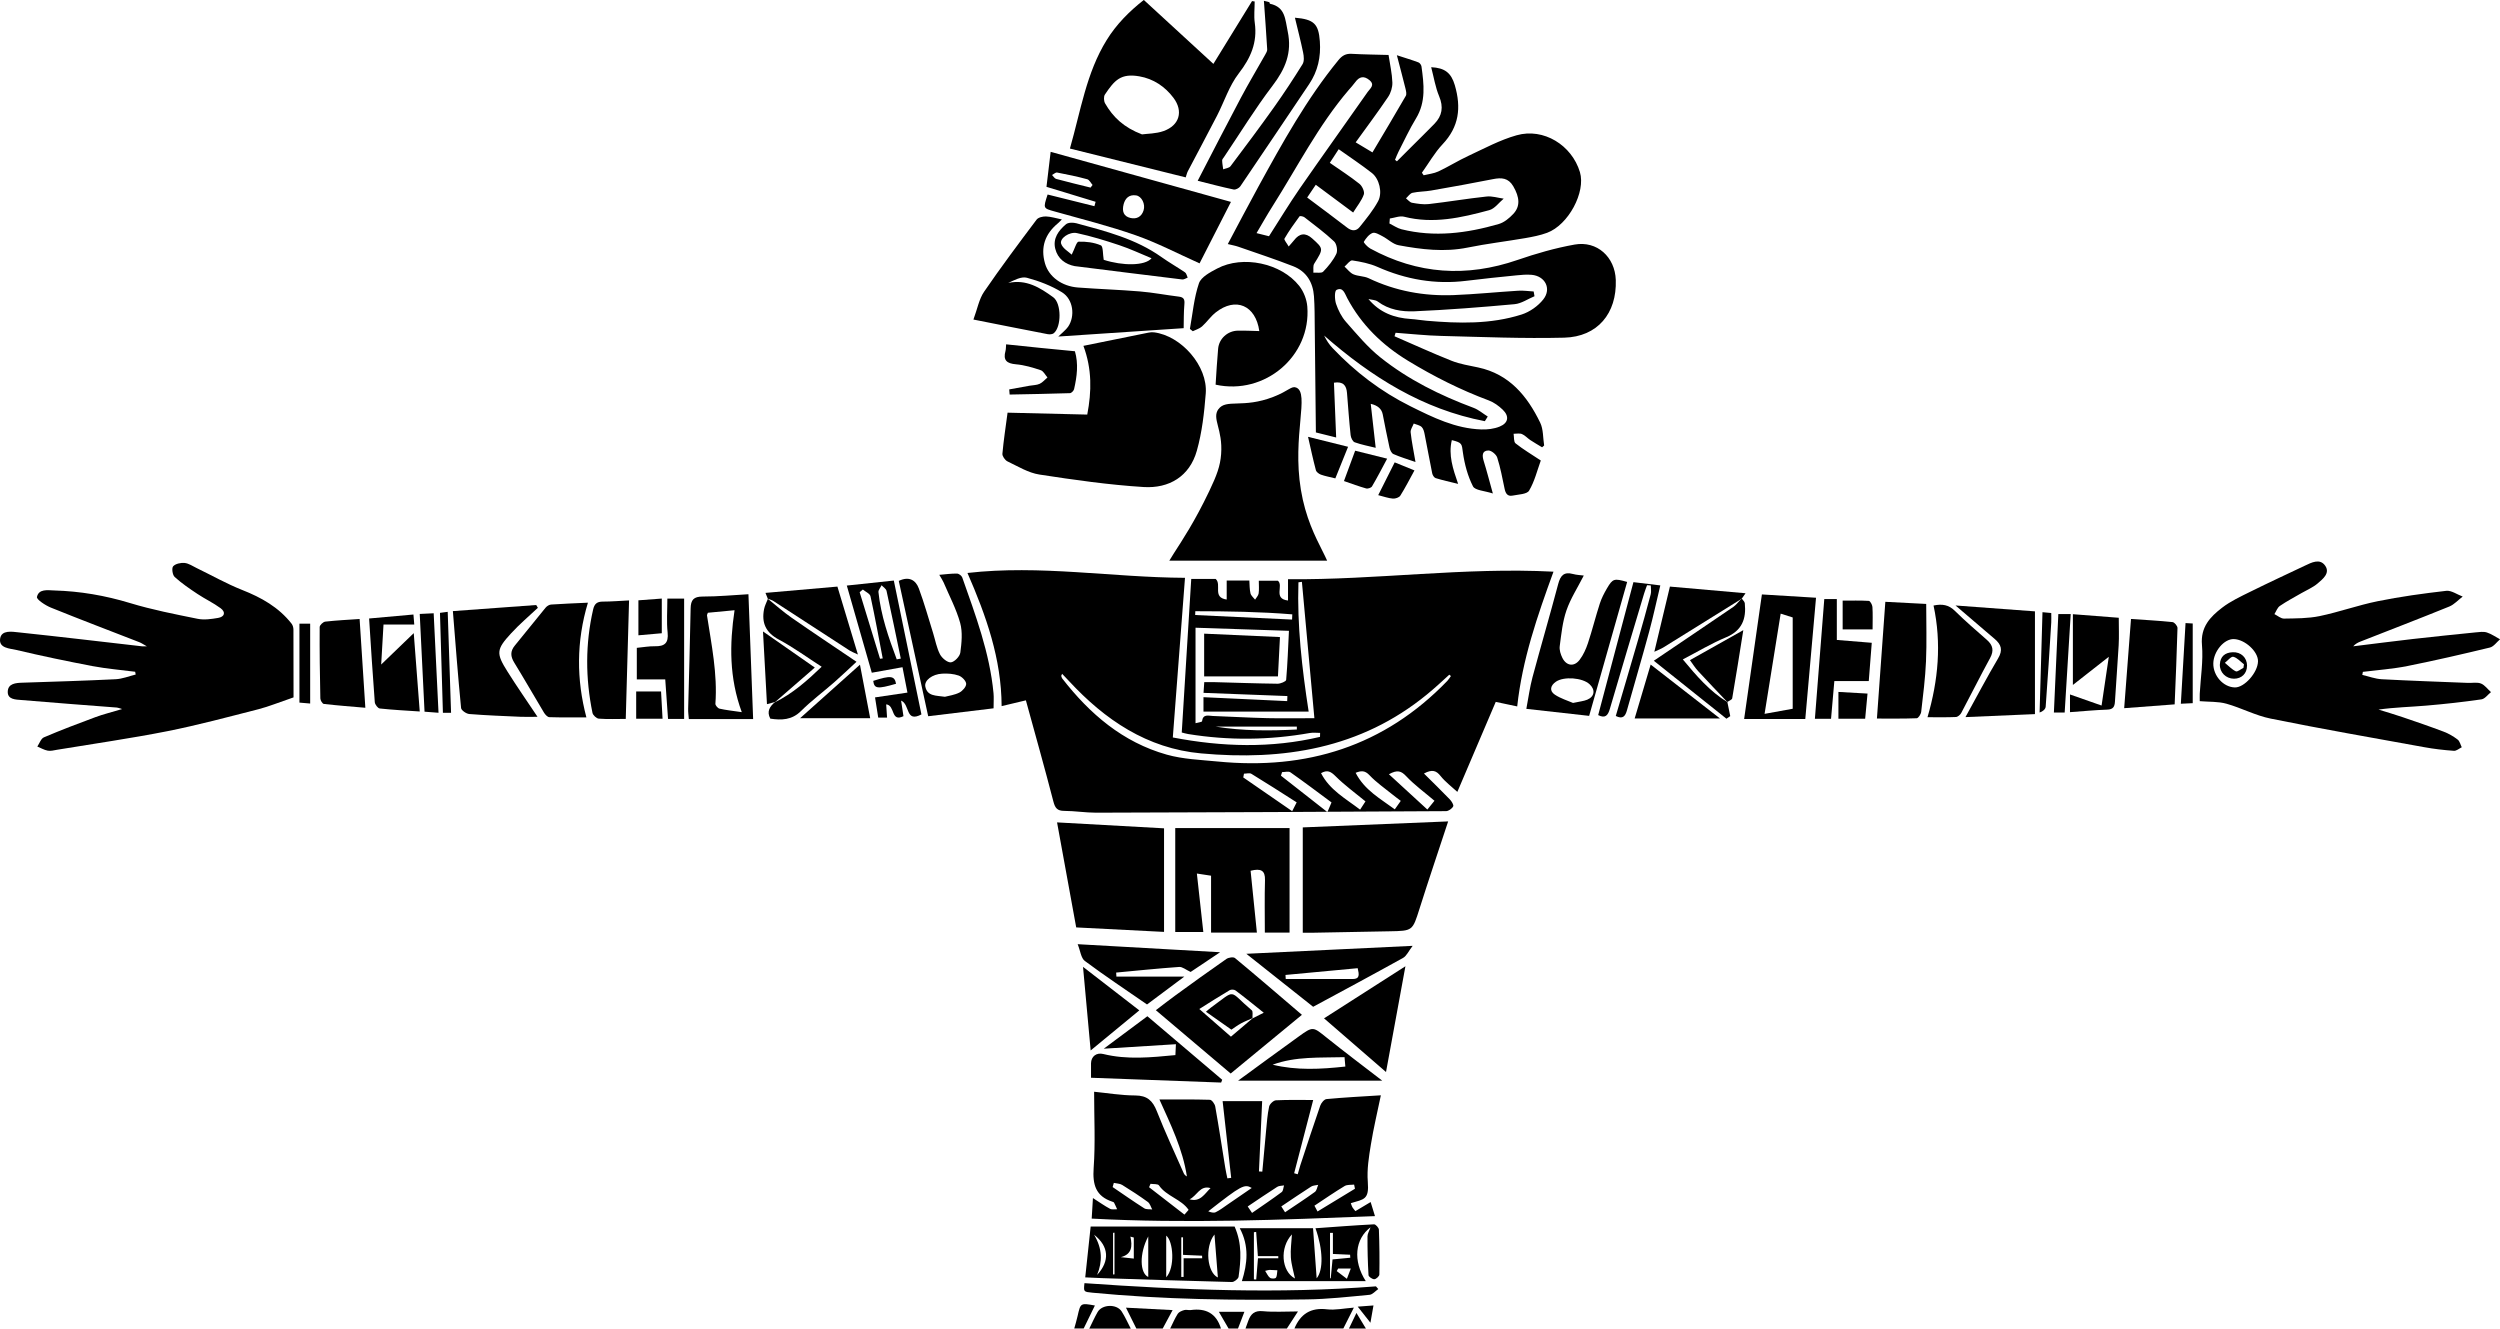 <?xml version="1.0" encoding="UTF-8"?>
<svg id="Ebene_2" xmlns="http://www.w3.org/2000/svg" xmlns:xlink="http://www.w3.org/1999/xlink" viewBox="0 0 484.41 257.42">
  <defs>
    <style>
      .cls-1 {
        fill: none;
      }

      .cls-2 {
        clip-path: url(#clippath);
      }
    </style>
    <clipPath id="clippath">
      <rect class="cls-1" x="211.62" y="75" width="54.59" height="33.64"/>
    </clipPath>
  </defs>
  <g id="Ebene_7">
    <g>
      <path d="M250.81,257.42c1.18-2.82,3.16-4.1,6.33-3.72,1.57.19,3.22-.18,5.19-.33-.78,1.54-1.41,2.79-2.04,4.04h-9.48Z"/>
      <path d="M226.74,257.42c.48-.96.89-1.95,1.46-2.85.24-.37.81-.6,1.28-.73.38-.11.84.06,1.25,0,2.94-.41,4.96.66,5.85,3.58h-9.84Z"/>
      <path d="M241.33,257.42c.18-.51.37-1.01.55-1.52.48-1.32,1.22-2,2.82-1.84,2.15.21,4.34.05,6.8.05-.8,1.23-1.48,2.27-2.15,3.31h-8.02Z"/>
      <path d="M220.18,257.42c-.64-1.28-1.28-2.56-2.01-4.04,3.08.16,5.95.31,9.04.47-.7,1.3-1.31,2.44-1.92,3.57h-5.1Z"/>
      <path d="M211.07,257.42c.53-1.06,1.01-2.15,1.6-3.18.86-1.52,3.69-1.63,4.66-.14.68,1.05,1.18,2.21,1.77,3.33h-8.02Z"/>
      <path d="M208.15,257.42c.22-.81.47-1.61.65-2.43.57-2.53.57-2.53,3.35-2.03-.74,1.51-1.46,2.98-2.17,4.45h-1.82Z"/>
      <path d="M238.05,257.42c-.59-1.02-1.18-2.03-1.88-3.24h4.95c-.42,1.09-.83,2.16-1.24,3.24h-1.82Z"/>
      <path d="M261.38,257.42c.41-.86.82-1.72,1.45-3.02.72,1.19,1.28,2.1,1.83,3.02h-3.28Z"/>
      <path d="M227.23,142.89c9.58,1.85,19.07,2.12,28.54-.11,0-.26.01-.51.02-.77-.67,0-1.35-.1-2,.02-7.85,1.39-15.7,1.48-23.57.2-.47-.08-.94-.22-1.24-.3.62-9.95,1.23-19.79,1.84-29.75h4.74c1.22,1.11-.71,3.59,2.13,3.99v-3.68h4.39c.06.85.03,1.69.22,2.48.11.45.58.82.89,1.22.24-.4.63-.78.69-1.21.11-.76.03-1.55.03-2.45h3.7c1.16.92-.98,3.48,1.96,3.83v-4.13c17.17.16,34.12-2.36,51.44-1.46-3.15,8.65-6.04,17.01-7.03,26.11-1.32-.28-2.59-.55-4.16-.88-2.43,5.69-4.87,11.42-7.44,17.44-1.12-1.03-2.33-1.93-3.24-3.07-.82-1.03-1.59-1.37-3.23-.49,1.74,1.73,3.4,3.34,5,5,.35.36.81,1.09.67,1.36-.23.45-.91.93-1.4.93-22.6.14-45.19.24-67.79.3-2.06,0-4.12-.34-6.18-.35-1.37,0-1.78-.57-2.11-1.85-1.68-6.5-3.51-12.97-5.32-19.57-1.8.43-3.12.74-4.7,1.12-.04-9.16-2.98-17.47-6.62-25.8,14.1-1.61,27.88.86,42.15.94-.79,10.36-1.57,20.5-2.36,30.93ZM252.26,112.74c-.22.03-.45.06-.67.09-.27,8.35.68,16.62,1.98,25.05h-20.38v-2.79c5.51.26,10.86.51,16.22.76.01-.33.03-.66.04-.98-5.36-.2-10.72-.41-16.25-.62.05-.79.09-1.4.14-2.08.75,0,1.29-.01,1.83,0,4.13.11,8.26.26,12.38.31.57,0,1.63-.43,1.66-.74.27-3.11.38-6.24.54-9.51-6.22-.21-12.18-.41-18.1-.6v18.5c.48-.14,1.24-.21,1.26-.38.19-1.46,1.24-1.05,2.08-1.02,3.52.13,7.04.34,10.56.42,3.08.07,6.16.01,9.13.01-.83-9.1-1.63-17.76-2.42-26.43ZM281.15,131c-.11-.09-.22-.18-.33-.27-.71.65-1.41,1.31-2.14,1.95-.73.64-1.45,1.29-2.21,1.9-12.83,10.5-27.87,12.85-43.75,11.4-10.44-.95-18.63-6.5-25.6-14.03-.41-.45-.84-.88-1.32-1.39-.13.31-.18.37-.17.41.05.17.09.35.19.49,5.33,6.87,11.74,12.36,20.25,14.76,3.16.89,6.54,1.01,9.84,1.33,17.26,1.7,32.31-2.95,44.53-15.62.26-.27.46-.62.69-.93ZM257.2,157.37c.37-.88.6-1.41.8-1.89-2.71-2.01-5.31-3.97-7.96-5.83-.37-.26-1.07-.04-1.62-.04-.07.23-.15.46-.22.69,2.92,2.29,5.84,4.58,9.01,7.06ZM271.42,155.18c-.59-.45-1.12-.83-1.62-1.24-1.5-1.22-3.12-2.33-4.43-3.72-.91-.97-1.62-.9-2.7-.48,1.72,3.36,4.8,5.02,7.59,7.08.39-.56.73-1.04,1.16-1.64ZM264.58,155.28c-2.02-1.67-4.05-3.13-5.79-4.87-.92-.92-1.6-1.3-2.82-.6,1.66,3.25,4.74,4.91,7.57,7.07.38-.58.72-1.11,1.04-1.6ZM277.95,155.16c-1.96-1.67-3.88-3.06-5.47-4.75-.96-1.02-1.69-1.31-3.36-.39,2.57,2.36,4.97,4.56,7.45,6.84.6-.74.97-1.2,1.38-1.7ZM251.25,155.47c-3.03-1.93-5.88-3.77-8.77-5.53-.35-.22-.96-.03-1.44-.03-.05.24-.09.49-.14.73,3.12,2.15,6.24,4.31,9.48,6.54.31-.6.55-1.07.87-1.71ZM231.61,118.44c-.01.24-.02.49-.03.73,6.26.29,12.52.59,18.78.88.01-.34.03-.67.04-1.01-6.25-.51-12.52-.6-18.79-.61ZM235.54,140.79c5.29.86,10.52.83,15.74.56,0-.19,0-.37,0-.56h-15.74Z"/>
      <path d="M56.9,135.12c-2.85.97-4.8,1.78-6.82,2.3-5.87,1.5-11.73,3.08-17.66,4.26-7.08,1.4-14.24,2.42-21.37,3.6-.6.1-1.23.28-1.8.17-.7-.13-1.35-.52-2.02-.8.42-.61.71-1.54,1.28-1.78,3.28-1.4,6.62-2.67,9.97-3.91,1.53-.57,3.12-.95,5.18-1.57-.65-.19-.82-.28-1-.29-6.17-.48-12.34-.93-18.5-1.46-1.09-.09-2.68-.08-2.66-1.58.02-1.63,1.55-1.74,2.88-1.78,6.01-.2,12.01-.37,18.01-.67,1.31-.06,2.6-.59,3.9-.91-.03-.18-.07-.36-.1-.54-2.75-.35-5.52-.58-8.24-1.09-4.94-.94-9.87-1.97-14.77-3.13-1.26-.3-3.47-.32-3.15-2.24.28-1.66,2.3-1.31,3.6-1.17,7.97.84,15.92,1.79,23.88,2.7.17.02.35,0,.94,0-.7-.39-1.06-.65-1.46-.8-5.7-2.22-11.43-4.39-17.11-6.69-1.07-.43-2.82-1.58-2.72-2.07.35-1.62,2.08-1.3,3.36-1.26,5,.14,9.86.98,14.68,2.44,4.28,1.3,8.7,2.16,13.09,3.05,1.27.26,2.67.05,3.97-.17,1.27-.21,1.53-1.11.49-1.88-1.4-1.03-3-1.78-4.46-2.75-1.54-1.02-3.08-2.07-4.44-3.3-.43-.39-.61-1.72-.3-2.07.44-.5,1.48-.72,2.22-.65.8.08,1.56.61,2.32.98,2.94,1.42,5.8,3.05,8.83,4.25,3.73,1.47,7.09,3.35,9.59,6.55.23.3.35.76.35,1.14.02,4.6.02,9.2.02,13.14Z"/>
      <path d="M224.65,213.04c3.37,0,6.58-.04,9.79.06.37.01.94.8,1.03,1.3.7,3.94,1.3,7.9,1.94,11.86.11.69.27,1.38.41,2.06l.74-.09c-.55-4.9-1.09-9.8-1.66-14.87h7.66c-.21,4.53-.41,9.07-.62,13.62.22.01.43.03.65.04.24-2.64.47-5.27.73-7.91.15-1.57.26-3.16.59-4.69.11-.5.84-1.19,1.31-1.22,2.42-.12,4.85-.06,7.23-.06-1.22,4.69-2.45,9.44-3.69,14.19.23.07.46.13.69.2.17-.58.32-1.16.5-1.73,1.27-3.85,2.53-7.72,3.86-11.55.18-.53.77-1.25,1.22-1.29,3.43-.32,6.88-.5,10.53-.73-.68,3.27-1.42,6.37-1.93,9.52-.39,2.39-.79,4.85-.6,7.23.29,3.51-.75,3.38-3.29,4.15.1.27.17.55.31.8.15.26.37.47.58.74.94-.56,1.85-1.11,2.95-1.76.28.9.5,1.62.84,2.73-18.41.73-36.56,1.46-54.89.48.08-1.38.15-2.5.24-3.98,1.28.82,2.26,1.52,3.31,2.08.37.2.91.07,1.38.09-.2-.43-.38-.87-.6-1.29-.05-.09-.2-.14-.31-.17-3.24-1.07-3.87-3.3-3.64-6.54.35-4.83.09-9.7.09-14.77,2.48.24,5.22.71,7.97.72,2.31.01,3.38,1.01,4.18,3.05,1.6,4.06,3.45,8.02,5.21,12.01.11.25.31.47.62.63-.81-5.31-3.15-10.08-5.33-14.92ZM229.5,235.35c.27-.31.54-.61.81-.92-1.42-2.09-4.3-2.63-5.74-4.74-.22-.33-1.08-.22-1.64-.31-.09.22-.19.44-.28.66,2.29,1.77,4.57,3.54,6.86,5.31ZM215.82,229.2l-.23.81c2.04,1.38,4.05,2.8,6.13,4.12.4.25,1.02.15,1.54.22-.28-.49-.43-1.15-.85-1.45-1.61-1.17-3.28-2.26-4.97-3.3-.45-.28-1.07-.27-1.62-.4ZM262.54,230.33l-.16-.8c-.62.08-1.35-.02-1.84.28-1.94,1.17-3.8,2.45-5.85,3.81.12.23.35.65.6,1.12,2.54-1.54,4.89-2.97,7.24-4.4ZM242.54,230.18c-1.41-.82-2.02-.48-8.42,4.53.48.2,1.05.36,1.44.17.81-.39,1.53-.96,2.28-1.47,1.52-1.04,3.04-2.09,4.69-3.22ZM248.99,234.9c2.03-1.37,3.95-2.61,5.79-3.95.36-.26.43-.9.64-1.37-.46.11-1,.1-1.37.34-1.9,1.21-3.75,2.49-5.78,3.84.16.25.42.66.73,1.14ZM242.6,235.02c2.03-1.41,3.93-2.68,5.75-4.04.3-.23.31-.85.45-1.29-.44.09-.97.05-1.32.28-1.88,1.2-3.72,2.46-5.72,3.8.1.15.45.67.84,1.25ZM230.49,232.38c2.09.61,2.91-1.07,4.07-2.17-2.05-.62-2.65,1.54-4.07,2.17Z"/>
      <path d="M457.72,130.77c1.25.29,2.5.77,3.76.84,5.58.3,11.16.49,16.74.71.85.03,1.79-.17,2.52.13.74.3,1.28,1.09,1.92,1.66-.61.48-1.17,1.3-1.84,1.4-3.54.51-7.11.91-10.68,1.21-3.06.26-6.13.33-9.27.77,1.53.48,3.07.92,4.59,1.44,2.7.92,5.4,1.84,8.06,2.85.95.36,1.87.9,2.68,1.52.41.31.54.98.8,1.49-.51.25-1.04.73-1.53.69-1.93-.14-3.87-.36-5.77-.71-9.92-1.8-19.85-3.53-29.72-5.53-2.94-.59-5.69-2.08-8.59-2.89-1.58-.44-3.3-.34-5.16-.49,0-.41-.02-.93,0-1.45.17-3.15.7-6.34.43-9.45-.3-3.47,1.6-5.44,3.89-7.2,1.66-1.28,3.63-2.19,5.53-3.13,3.47-1.72,6.99-3.35,10.49-5.01,1.33-.63,2.93-1.48,3.96-.02,1.02,1.45-.45,2.59-1.47,3.46-.9.77-2.06,1.25-3.1,1.85-1.41.82-2.87,1.58-4.21,2.5-.48.33-.71,1.04-1.05,1.58.62.31,1.25.88,1.86.87,2.3-.04,4.64-.02,6.88-.48,3.8-.79,7.48-2.12,11.28-2.89,4.39-.89,8.83-1.5,13.28-2.01,1-.11,2.11.72,3.18,1.11-.86.65-1.62,1.53-2.59,1.93-5.73,2.33-11.51,4.55-17.27,6.81-.49.19-.95.45-1.35.9,3.86-.47,7.72-.98,11.59-1.42,4.04-.46,8.09-.87,12.14-1.28.72-.07,1.51-.19,2.17.02.9.29,1.7.87,2.55,1.32-.65.55-1.23,1.42-1.97,1.6-5.3,1.28-10.62,2.51-15.97,3.58-2.84.57-5.76.77-8.64,1.13-.04.2-.07.39-.11.59ZM437.52,128.14c.04-1.89-2.53-4.25-4.69-4.31-1.88-.05-3.92,2.37-3.97,4.7-.05,2.4,1.94,4.62,4.18,4.67,1.84.04,4.43-2.88,4.48-5.05Z"/>
      <path d="M280.6,159.16c-1.9,5.77-3.78,11.32-5.55,16.92-1.36,4.28-1.29,4.29-5.79,4.37-4.97.09-9.95.19-14.92.28-.65.01-1.3,0-1.91,0v-20.41c9.43-.39,18.73-.77,28.17-1.16Z"/>
      <path d="M227.71,160.45h22.16v20.25h-4.79c0-3.42-.07-6.79.03-10.16.05-1.89-.78-2.32-2.79-1.82.41,3.98.81,7.98,1.22,11.99h-8.88v-11.03c-.86-.13-1.57-.24-2.75-.42.43,3.91.84,7.61,1.25,11.33h-5.44v-20.14Z"/>
      <path d="M204.82,159.35c7.12.4,13.94.77,20.73,1.15v20.07c-5.79-.29-11.33-.58-17.02-.87-1.24-6.83-2.47-13.55-3.71-20.35Z"/>
      <path d="M252.26,196.64c-4.8,3.96-9.37,7.72-13.8,11.37-4.77-4.04-9.58-8.1-14.5-12.27,1.16-.88,2.43-1.88,3.74-2.83,3.29-2.39,6.58-4.78,9.93-7.1.42-.29,1.36-.43,1.67-.17,4.38,3.63,8.68,7.34,12.97,11ZM242.69,197.32c.62-.31,1.25-.62,2.18-1.09-1.98-1.58-3.7-2.99-5.48-4.32-.25-.19-.84-.21-1.12-.05-1.96,1.16-3.87,2.38-5.89,3.65,2.16,1.88,4.1,3.59,6.13,5.36,1.4-1.19,2.82-2.4,4.24-3.6,0,0-.06.06-.06.06Z"/>
      <path d="M210.28,247.5c.37-3.47.72-6.76,1.05-9.84h27.89c1.49,3.37,1.21,6.56.77,9.74-.06.4-.85,1.02-1.29,1.01-8.36-.2-16.71-.48-25.07-.75-1.02-.03-2.05-.09-3.36-.15ZM235.32,239.2c-1.95,2.46-1.39,7.4.66,8.33-.21-2.66-.43-5.47-.66-8.33ZM225.97,239.42v8.07c1.74-1.86,1.39-6.98,0-8.07ZM229.23,239.74c-.11,0-.23.01-.34.02v7.66c.15,0,.3,0,.45,0v-3.61h3.6c0-.17-.01-.33-.02-.5-1.16-.05-2.32-.1-3.69-.16v-3.4ZM222.49,239.57c-1.77,3.35-1.63,7.13,0,7.86v-7.86ZM211.99,239.24c1.64,2.74,1.63,5.23.59,7.79,2.48-2.68,2.32-5.51-.59-7.79ZM215.95,238.85c-.09.01-.19.02-.28.03v8.07c.09,0,.19-.02.28-.03v-8.07ZM219.69,239.79c-.22-.06-.44-.12-.66-.18.42,1.9.28,3.45-1.86,3.98.9.1,1.79.2,2.52.28v-4.08Z"/>
      <path d="M192.5,137.25c-4.25.52-8.39,1.02-12.65,1.53-1.94-8.91-3.82-17.57-5.7-26.22,1.93-.93,3.26-.22,3.89,1.47,1.05,2.83,1.86,5.75,2.76,8.63.43,1.39.68,2.86,1.34,4.13.38.73,1.45,1.62,2.11,1.55.7-.08,1.73-1.15,1.83-1.9.25-1.89.46-3.94-.03-5.73-.75-2.71-2.11-5.26-3.22-7.87-.18-.42-.45-.8-.83-1.46,1.3-.11,2.36-.26,3.43-.24.36,0,.9.41,1.02.75,2.58,7.32,5.32,14.61,6.06,22.43.08.84.01,1.69.01,2.92ZM183.09,135.01c.75-.2,1.87-.34,2.81-.82.61-.31,1.34-1.14,1.31-1.7-.03-.57-.82-1.37-1.45-1.59-.99-.35-2.13-.43-3.2-.37-1.94.1-3.5,1.32-3.27,2.49.38,1.92,2.05,1.73,3.8,1.99Z"/>
      <path d="M87.76,118.41c5.78-.42,10.96-.8,16.14-1.18.11.18.21.36.32.54-1.74,1.64-3.58,3.19-5.19,4.95-2.89,3.14-2.93,3.86-.67,7.45,1.8,2.86,3.74,5.65,5.79,8.72-1.23,0-2.23.04-3.22,0-3.34-.15-6.68-.27-10.01-.54-.58-.05-1.53-.71-1.58-1.16-.6-6.15-1.07-12.31-1.59-18.78Z"/>
      <path d="M113.92,116.77c-2.27,7.55-2.23,14.92-.3,22.23-2.49,0-4.84.04-7.19-.04-.35-.01-.79-.5-1.02-.87-1.94-3.23-3.8-6.5-5.77-9.7-.73-1.19-.8-2.19.11-3.3,2.01-2.43,3.96-4.92,5.97-7.35.24-.29.68-.57,1.05-.6,2.29-.16,4.58-.24,7.14-.36Z"/>
      <path d="M315.28,112.77c-2.45,8.63-4.87,17.15-7.36,25.94-3.99-.45-7.94-.89-12.17-1.36.42-2.22.68-4.2,1.19-6.11,1.62-6.03,3.38-12.03,4.98-18.07.43-1.64,1.11-2.43,2.87-1.95.68.19,1.4.21,2.09.3-1.19,2.34-2.56,4.45-3.36,6.76-.76,2.2-.99,4.59-1.3,6.92-.1.73.17,1.58.51,2.27.78,1.57,2.28,1.78,3.34.39.72-.94,1.23-2.09,1.61-3.22.84-2.53,1.48-5.13,2.3-7.67.33-1.03.84-2.02,1.39-2.96,1.13-1.92,1.39-1.97,3.92-1.25ZM304.82,136.2c1.22-.27,2.02-.33,2.72-.62,1.45-.61,1.62-1.94.45-3.01-1.38-1.27-4.96-1.54-6.51-.48-1.07.74-1.31,1.76-.22,2.5,1.15.77,2.55,1.18,3.55,1.62Z"/>
      <path d="M265.59,237.78c-3.07,2.29-3.48,6.53-.95,10.46h-24.01c1.08-3.4,1.44-6.8-.41-10.26h14.2c.23,3.19.46,6.44.7,9.71,1.34-1.61,1.24-5.62-.23-9.7,3.8-.27,7.57-.57,11.35-.76.31-.02.93.67.94,1.04.11,2.89.14,5.79.09,8.68,0,.33-.63.91-.98.92-.38.01-1.1-.48-1.12-.79-.15-2.5-.21-5-.2-7.5,0-.55.36-1.11.6-1.8ZM257.7,247.68s.1,0,.15,0c.12-1.23.23-2.46.35-3.65,1.26-.12,2.35-.23,3.44-.33-.01-.19-.03-.39-.04-.58-1.04-.05-2.08-.09-3.33-.15v-4.09c-.19,0-.37,0-.56,0v8.81ZM250.92,247.73c-.27-1.33-.71-2.71-.8-4.11-.1-1.48.13-2.98.21-4.44-2.41,2.57-2.06,7.14.59,8.55ZM243.73,243.39c-.12-1.76-.23-3.23-.33-4.69-.15.02-.29.04-.44.06v9.14c.15,0,.3.02.45.02.11-1.31.22-2.63.34-4.12h3.94c0-.14,0-.27-.01-.41h-3.95ZM261.74,245.79h-2.45c-.09.17-.19.33-.28.5.6.46,1.21.92,1.97,1.5.33-.86.51-1.34.76-2ZM245.14,246.25c.36.54.56,1.07.95,1.35.26.19,1,.18,1.13-.02.25-.35.2-.91.29-1.45-.69-.03-1.11-.07-1.53-.07-.17,0-.34.07-.85.19Z"/>
      <path d="M380.83,138.96c2.25-4.08,4.2-7.79,6.33-11.39.96-1.61.62-2.68-.66-3.76-2.39-2.02-4.77-4.07-7.59-6.49,5.48.4,10.45.77,15.39,1.14v19.91c-4.55.2-8.81.38-13.47.58Z"/>
      <path d="M145.93,139.33h-12.46c-.05-.69-.15-1.34-.13-1.99.16-6.48.37-12.96.48-19.45.03-1.66.59-2.3,2.34-2.3,3.01,0,6.01-.29,8.86-.45.31,8.15.61,16.11.91,24.19ZM143.73,137.99c-2.45-6.68-2.38-13.16-1.4-19.75-2.02.19-3.63.34-5.17.49-.1.28-.18.4-.17.5.87,5.68,2.05,11.33,1.63,17.13-.02.31.46.87.79.95,1.22.28,2.47.41,4.32.68Z"/>
      <path d="M341.39,115.18c3.23.2,6.66.4,10.49.64-.7,7.91-1.38,15.66-2.08,23.5h-11.85c1.14-7.99,2.26-15.89,3.44-24.13ZM345.03,118.9c-1.05,6.55-2.07,12.9-3.12,19.42,1.83-.33,3.64-.66,5.45-.99v-17.69c-.62-.2-1.58-.5-2.33-.74Z"/>
      <path d="M363.68,139.23c.54-7.5,1.08-14.91,1.63-22.62,2.29.12,4.85.25,7.92.41,0,3.78.12,7.46-.04,11.12-.14,3.27-.56,6.52-.93,9.77-.05.47-.55,1.25-.87,1.26-2.65.1-5.3.06-7.71.06Z"/>
      <path d="M273.72,183.27c-.78,1.01-1.16,1.95-1.86,2.34-5.77,3.21-11.59,6.32-17.42,9.47-4.24-3.36-8.61-6.82-12.95-10.27,10.45-.5,20.97-1,32.23-1.54ZM249.08,188.91c.01.26.03.53.05.79,4.32,0,8.64,0,12.96,0,1.42,0,1.27-.86.98-2.1-4.72.44-9.36.87-13.99,1.31Z"/>
      <path d="M373.48,138.97c2.09-7.14,2.75-14.31,1.17-21.64,1.67-.35,2.93-.15,4.12,1.02,1.99,1.96,4.11,3.79,6.21,5.63,1.18,1.03,1.41,2.09.63,3.52-1.92,3.52-3.71,7.11-5.59,10.64-.19.36-.67.77-1.03.79-1.74.08-3.49.04-5.5.04Z"/>
      <path d="M121.25,139.3c-1.73,0-3.48.08-5.22-.05-.45-.03-1.14-.67-1.23-1.13-1.37-6.68-1.4-13.36.13-20.03.24-1.05.72-1.52,1.85-1.52,1.69,0,3.37-.15,5.11-.23-.21,7.66-.43,15.2-.64,22.96Z"/>
      <path d="M412.91,119.94c2.64.18,5.36.32,8.05.6.37.04.97.76.96,1.15-.13,4.89-.35,9.78-.55,14.79-3.55.27-6.72.51-9.78.74.44-5.81.87-11.4,1.32-17.28Z"/>
      <path d="M236.61,209.76c-8.33-.31-16.66-.62-25.21-.93,0-1.12-.01-1.96,0-2.8.03-1.36,1.07-2.13,2.38-1.8,4.62,1.14,9.25.66,13.97.21.03-.66.06-1.19.1-2.11-4.67.29-9.2.58-13.98.87,2.81-2.09,5.51-4.1,8.45-6.29,4.83,4.1,9.66,8.21,14.5,12.31-.07.18-.14.36-.21.55Z"/>
      <path d="M148.73,115.99c1.54,1.24,3.02,2.56,4.64,3.69,4.02,2.8,8.1,5.51,12.59,8.55-1.48,1.36-2.85,2.69-4.28,3.94-2.14,1.88-4.44,3.58-6.46,5.59-1.79,1.78-3.79,1.81-5.96,1.49-.76-1.42-.08-2.38.92-3.23l-.07.07c3.46-1.68,6.27-4.19,9.1-6.9-2.88-1.85-5.48-3.76-8.29-5.26-2.54-1.35-3.39-3.24-2.87-5.9.13-.68.48-1.31.73-1.97,0,0-.06-.06-.06-.06Z"/>
      <path d="M170.17,139.06c-.22-1.41-.41-2.59-.62-3.93,2.08-.31,4.05-.6,6.28-.93-.32-1.66-.63-3.21-.96-4.92-2.08.37-3.97.72-5.95,1.07-1.61-5.63-3.21-11.2-4.84-16.89,2.91-.31,5.84-.62,9.11-.97,1.8,8.73,3.58,17.37,5.35,25.94-3.15,1.66-2.17-1.94-3.94-2.68.19,1.26.33,2.15.46,3.02-2.51,1.22-1.56-2.1-3.35-2.29.06.88.11,1.65.17,2.57h-1.72ZM173.76,127.76c.26-.05.52-.1.78-.15-.91-4.37-1.8-8.75-2.76-13.11-.09-.42-.63-.73-.96-1.1-.21.45-.65.91-.61,1.33.48,4.54,1.96,8.8,3.54,13.02ZM170.52,127.64c.17-.02.35-.04.52-.06-.77-4.02-1.5-8.05-2.37-12.04-.11-.52-.97-.88-1.48-1.31-.21.17-.42.35-.62.52,1.32,4.3,2.63,8.6,3.95,12.9Z"/>
      <path d="M216.32,189.23h13.16c-2.59,1.94-4.9,3.66-7.23,5.4-4.04-2.8-8.13-5.51-12.05-8.43-.75-.56-.86-1.96-1.39-3.25,9.41.53,18.37,1.04,27.6,1.56-2.14,1.43-4.12,2.75-5.71,3.82-.93-.43-1.6-1.02-2.22-.97-4.07.29-8.14.71-12.21,1.09.02.27.03.53.05.8Z"/>
      <path d="M272.32,187.23c-1.28,6.98-2.48,13.5-3.76,20.49-4.08-3.53-7.9-6.84-12.01-10.4,5.33-3.41,10.4-6.65,15.78-10.1Z"/>
      <path d="M69.68,119.95c.38,5.8.73,11.35,1.11,17.19-2.56-.22-5.3-.43-8.04-.74-.27-.03-.68-.69-.68-1.07-.1-4.61-.16-9.22-.13-13.83,0-.37.67-1,1.08-1.05,2.22-.25,4.46-.36,6.66-.51Z"/>
      <path d="M410.54,119.71c0,1.87.08,3.62-.02,5.35-.2,3.64-.51,7.27-.72,10.9-.06,1.03-.39,1.5-1.5,1.54-2.36.08-4.71.31-7.21.49v-3.43c2.05.72,3.96,1.39,6.12,2.15.45-3.06.89-6.01,1.4-9.45-2.49,1.95-4.68,3.67-6.96,5.46v-13.71c3.06.24,5.87.46,8.88.69Z"/>
      <path d="M239.9,209.39c4.03-2.94,7.87-5.77,11.74-8.55,2.79-2.01,2.76-1.92,5.41.21,3.43,2.75,6.95,5.4,10.77,8.34h-27.92ZM246.59,206.3c4.66,1.14,9.3.88,14.09.36-.06-.72-.11-1.22-.16-1.82-4.78.14-9.44-.19-13.93,1.46Z"/>
      <path d="M71.53,119.84c3.1-.28,5.75-.51,8.58-.77.06.68.1,1.25.16,1.94h-5.96c-.15,2.63-.3,5.21-.45,7.75,1.99-1.92,3.95-3.8,6.31-6.08.42,5.41.78,10.2,1.16,15.18-2.69-.18-5.22-.31-7.74-.58-.38-.04-.93-.77-.97-1.22-.41-5.32-.74-10.64-1.1-16.23Z"/>
      <path d="M353.48,116.08h2.43v7.92c2.21.18,4.36.35,6.77.55-.19,2.41-.37,4.8-.58,7.41h-6.67c-.22,2.56-.43,4.9-.64,7.32h-3.13c.61-7.76,1.21-15.41,1.82-23.2Z"/>
      <path d="M129.32,115.99h3.24v23.31h-3.12c-.17-2.46-.35-4.97-.54-7.66h-5.51v-6.11c1.24-.12,2.37-.33,3.49-.31,1.9.04,2.69-.61,2.48-2.66-.22-2.09-.05-4.22-.05-6.58Z"/>
      <path d="M337.5,115.99c.2.3.55.59.58.9.31,3.02-.53,5.31-3.64,6.6-2.83,1.18-5.48,2.78-8.37,4.28,2.6,3.13,5.2,6.18,8.69,8.31l-.06-.06c.19.91.37,1.82.56,2.74-.25.17-.49.33-.74.5-4.71-3.76-9.42-7.52-14.07-11.23,5.39-3.64,10.39-7.01,15.37-10.41.58-.39,1.01-1,1.51-1.51.06-.05.12-.09.19-.13Z"/>
      <path d="M337.5,115.99c-.07.04-.13.08-.19.13-4.99,3.1-9.97,6.21-14.97,9.31-.49.3-1.04.51-1.79.86,1.03-4.32,2-8.36,3.02-12.63,4.79.42,9.6.84,14.65,1.29-.3.44-.51.74-.72,1.04Z"/>
      <path d="M316.5,112.8c1.67.2,3.33.4,5.21.63-.75,3.13-1.38,6.08-2.17,8.99-1.38,5.09-2.87,10.15-4.3,15.23-.31,1.1-.79,1.77-2.16,1.08,1.43-4.88,2.88-9.75,4.29-14.64.86-2.97,1.69-5.95,2.48-8.94.14-.53.02-1.14.02-1.71-.24-.02-.48-.03-.73-.05-.19.54-.41,1.07-.57,1.61-2.22,7.44-4.46,14.87-6.63,22.33-.37,1.28-.88,1.93-2.27,1.23,2.27-8.56,4.53-17.09,6.83-25.76Z"/>
      <path d="M148.79,116.05c-.13-.32-.26-.64-.47-1.17,4.66-.41,9.21-.8,13.94-1.22,1.3,4.31,2.57,8.51,3.97,13.16-.82-.39-1.24-.54-1.6-.77-4.93-3.2-9.85-6.41-14.78-9.6-.33-.21-.74-.31-1.11-.45,0,0,.06.06.06.06Z"/>
      <path d="M267.05,249.78c-.56.39-1.1,1.06-1.7,1.11-4.05.38-8.1.84-12.16.89-13.85.2-27.7.03-41.5-1.3-1.74-.17-1.74-.16-1.56-1.85,18.81,1.32,37.63,2.09,56.48.62.15.17.3.34.45.52Z"/>
      <path d="M333.26,139.21h-16.52c1.07-3.62,2.08-7.01,3.1-10.44,4.49,3.49,8.94,6.96,13.42,10.44Z"/>
      <path d="M220.75,195.78c-3.19,2.63-6.24,5.14-9.42,7.76-.5-5.44-.97-10.64-1.48-16.2,3.75,2.91,7.26,5.62,10.9,8.43Z"/>
      <path d="M166.63,128.79c.67,3.52,1.3,6.83,1.98,10.37h-13.58c3.81-3.41,7.57-6.77,11.6-10.37Z"/>
      <path d="M150.18,136.02c-.44.12-.89.24-1.57.42-.25-4.6-.5-9.07-.77-14.09,3.54,2.47,6.66,4.64,10.04,7-2.63,2.29-5.2,4.51-7.76,6.74,0,0,.07-.07.07-.07Z"/>
      <path d="M334.75,136.09c-1.91-2.01-3.83-4.01-5.71-6.05-.6-.65-1.07-1.42-1.59-2.13,3.39-1.9,6.64-3.73,10.34-5.81-.75,4.68-1.41,8.95-2.15,13.21-.05.28-.63.48-.96.71,0,0,.07.07.07.07Z"/>
      <path d="M81.33,118.96c1.07-.05,1.84-.09,2.7-.13.31,6.43.62,12.76.94,19.28-.86-.07-1.62-.12-2.71-.21-.31-6.24-.61-12.45-.93-18.93Z"/>
      <path d="M400.07,138.07h-2.1c.29-6.36.57-12.68.86-19.09h2.4c-.39,6.39-.77,12.65-1.17,19.09Z"/>
      <path d="M362.84,121.95h-5.8v-5.57c1.74,0,3.41-.05,5.07.05.27.02.67.75.7,1.17.09,1.38.03,2.76.03,4.35Z"/>
      <path d="M123.7,123.1v-6.78c1.59-.12,3-.22,4.53-.34v6.72c-1.55.14-2.98.26-4.53.4Z"/>
      <path d="M395.75,118.62c.47.05.99.1,1.71.16,0,.66.03,1.25,0,1.82-.34,5.44-.67,10.89-1.08,16.33-.04.49-.56.94-1.18,1.13.19-6.44.37-12.89.56-19.44Z"/>
      <path d="M423.48,120.73c.46.03.93.05,1.39.08v15.44c-.88.04-1.57.08-2.3.11.3-5.21.6-10.31.91-15.63Z"/>
      <path d="M87.39,138.12h-1.57c-.19-6.46-.38-12.86-.57-19.37.59-.08,1.1-.15,1.5-.2.22,6.54.43,12.99.65,19.57Z"/>
      <path d="M60.1,136.32c-.72-.06-1.42-.12-2.08-.18v-15.3h2.08v15.49Z"/>
      <path d="M361.86,134.38c-.16,1.71-.3,3.26-.46,4.89h-5.18v-5.2c1.96.11,3.73.21,5.64.32Z"/>
      <path d="M123.26,133.98h4.83c.09,1.71.19,3.43.29,5.29h-5.11v-5.29Z"/>
      <path d="M173.62,132.49c-3.62,1.05-4.22.97-4.42-.56,3.39-1.09,4.14-1,4.42.56Z"/>
      <path d="M263.08,253.18c1.29-.1,2.05-.15,3.05-.23-.18,1.02-.34,1.92-.59,3.35-.91-1.15-1.55-1.96-2.47-3.13Z"/>
      <path d="M248.01,123.44c-.14,2.67-.26,5.14-.39,7.62h-14.3v-8.28c4.7.21,9.61.43,14.69.66Z"/>
      <path d="M435.39,129.01c0,1.48-1.04,2.5-2.52,2.5-1.56,0-2.81-1.24-2.74-2.77.07-1.54.99-2.29,2.46-2.36,1.64-.08,2.81,1.04,2.81,2.64ZM434.69,129.44l.11-.72c-.68-.52-1.3-1.27-2.07-1.46-.42-.1-1.08.75-1.63,1.17.7.57,1.33,1.27,2.12,1.65.31.15.96-.42,1.46-.66Z"/>
      <path d="M242.75,197.26c-.77.34-1.56.64-2.29,1.04-.68.37-1.3.84-1.86,1.21-1.66-1.17-3.26-2.29-4.93-3.47.37-.31.63-.56.92-.77,5.14-3.74,3.32-3.41,7.95.48.29.24.11,1.03.15,1.56,0,0,.06-.05.06-.05Z"/>
    </g>
    <path d="M245.96.42c.04.11.06.3.13.31,2.97.64,2.92,2.99,3.42,5.35.88,4.15-.48,7.3-2.94,10.53-3.38,4.44-6.3,9.22-9.42,13.85-.14.2-.35.42-.34.63.01.57.13,1.14.2,1.72.48-.19,1.15-.25,1.42-.6,2.85-3.78,5.69-7.58,8.43-11.43,1.93-2.72,3.77-5.51,5.53-8.35.35-.56.26-1.52.11-2.24-.46-2.24-1.04-4.46-1.59-6.76,3.73.31,4.58,1.23,4.83,4.57.22,3.03-.38,5.78-2.08,8.31-4.44,6.59-8.86,13.21-13.33,19.79-.24.35-.91.7-1.29.62-2.25-.47-4.47-1.07-6.97-1.69,2.86-5.52,5.56-10.8,8.35-16.05,1.51-2.84,3.16-5.6,4.74-8.4.17-.31.4-.67.38-1-.18-3.14-.42-6.28-.64-9.42.35.09.71.18,1.06.26Z"/>
    <path d="M270.19,65.15c3.7,1.6,7.36,3.28,11.11,4.77,1.62.64,3.4.91,5.12,1.28,6.03,1.29,9.5,5.52,12.01,10.69.63,1.29.53,2.94.77,4.43l-.4.35c-.77-.47-1.55-.91-2.3-1.41-.55-.37-1.02-.92-1.61-1.16-.46-.19-1.07-.04-1.61-.05.11.64,0,1.56.38,1.86,1.46,1.16,3.09,2.12,4.89,3.32-.71,1.96-1.21,4.07-2.27,5.84-.42.71-2.07.73-3.19.96-.99.2-1.37-.43-1.55-1.31-.43-2.03-.8-4.08-1.43-6.05-.19-.61-1.13-1.39-1.71-1.38-1.23.02-1.24.97-.92,2.01.61,1.95,1.11,3.93,1.78,6.32-1.61-.53-3.44-.59-3.85-1.38-1.02-2-1.63-4.29-1.95-6.53-.24-1.69-.08-1.92-2.15-2.43-.69,2.88.2,5.52,1.22,8.48-1.63-.4-3.01-.7-4.36-1.12-.29-.09-.59-.57-.66-.92-.51-2.49-.95-4.99-1.45-7.48-.1-.52-.23-1.14-.58-1.49-.37-.37-1.02-.46-1.55-.68-.21.57-.66,1.16-.6,1.7.2,1.85.59,3.67.94,5.75-1.58-.55-2.97-.96-4.28-1.54-.38-.17-.66-.81-.76-1.28-.48-2.13-.88-4.28-1.31-6.42q-.31-1.58-2.32-2.03c.32,2.88.64,5.66.96,8.52-1.32-.33-2.73-.59-4.07-1.07-.39-.14-.74-.89-.79-1.39-.29-2.72-.48-5.44-.7-8.16-.11-1.43-.71-2.29-2.53-2,.14,3.49.28,6.97.43,10.62l-3.93-.98c-.07-6.7-.14-13.54-.22-20.38-.02-2-.01-4.01-.15-6-.19-2.7-1.46-4.82-4.02-5.82-3.5-1.37-7.08-2.54-10.63-3.78-.57-.2-1.16-.3-2.05-.52,2.04-3.83,3.96-7.53,5.96-11.18,4.65-8.47,9.31-16.92,15.46-24.44.73-.9,1.45-1.31,2.6-1.24,2.35.13,4.71.15,7.13.22.28,1.86.68,3.59.74,5.33.03.93-.3,2.03-.83,2.81-1.96,2.91-4.07,5.73-6.28,8.79,1.11.67,2.11,1.26,3.25,1.95,2.22-3.75,4.38-7.33,6.46-10.95.21-.36.04-.99-.07-1.46-.49-1.98-1.02-3.96-1.66-6.42,1.74.57,2.97.93,4.18,1.39.27.1.55.5.59.79.47,3.43.9,6.84-1.06,10.06-1.26,2.07-2.28,4.29-3.39,6.45-.26.51-.46,1.05-.68,1.58.12.1.25.19.37.29.92-.92,1.84-1.84,2.76-2.76,1.5-1.5,3.03-2.99,4.51-4.51,1.51-1.56,1.78-3.26.91-5.34-.73-1.75-1.03-3.68-1.54-5.63,2.62.13,3.87,1.07,4.58,3.49,1.27,4.37.82,8.05-2.37,11.44-1.55,1.64-2.68,3.67-4.01,5.52l.34.49c.96-.24,1.98-.33,2.85-.74,1.98-.93,3.84-2.1,5.82-3.02,3.08-1.43,6.11-3.08,9.35-3.99,5.23-1.48,10.69,1.92,12.26,7.14,1.16,3.87-2.23,10.23-6.36,11.76-1.35.5-2.81.78-4.24,1.03-3.71.64-7.46,1.08-11.15,1.83-4.52.92-8.96.37-13.38-.45-1.11-.21-2.06-1.19-3.12-1.74-.61-.32-1.43-.82-1.92-.64-.7.26-1.29,1.03-1.7,1.71-.09.14.72,1.02,1.25,1.31,9.17,5,18.67,5.61,28.53,2.21,3.6-1.24,7.31-2.31,11.06-2.98,4.36-.78,7.83,2.42,7.98,6.86.22,6.47-3.53,11.01-9.99,11.18-7.94.2-15.89-.14-23.84-.34-2.95-.07-5.89-.4-8.84-.61-.07.23-.14.47-.21.7ZM265.15,57.94c2.19,2.64,5.02,3.67,8.21,3.87,1.03.06,2.05.26,3.08.34,6.2.53,12.4.7,18.4-1.21,1.57-.5,3.17-1.63,4.19-2.92,1.65-2.08.36-4.54-2.26-4.77-.96-.08-1.94,0-2.9.1-3.25.33-6.51.65-9.75,1.06-6.01.75-11.71-.25-17.23-2.7-1.52-.67-3.22-1-4.87-1.25-.43-.06-1,.77-1.5,1.2.57.51,1.05,1.2,1.72,1.49.92.4,2.05.33,2.95.76,5.22,2.49,10.73,3.49,16.46,3.27,4.18-.16,8.36-.59,12.54-.85.99-.06,1.99.09,2.98.15.05.31.11.61.16.92-1.29.53-2.54,1.42-3.86,1.54-6.46.59-12.93,1.1-19.4,1.38-2.45.1-4.98-.29-7.11-1.89-.46-.34-1.19-.33-1.79-.48ZM288.26,80.73c-.18.29-.37.59-.55.88-12.03-2.3-21.99-8.58-31.14-16.59.44.92.98,1.74,1.65,2.44,4.38,4.61,9.36,8.42,15.08,11.26,4.37,2.17,8.73,4.33,13.73,4.49,1.18.04,2.46-.11,3.54-.55,1.71-.69,1.92-2.01.6-3.28-.77-.74-1.71-1.42-2.7-1.79-5.47-2.04-10.66-4.65-15.64-7.68-4.98-3.03-9.03-6.95-11.78-12.13-.48-.89-.81-2.24-2.09-1.6-.4.2-.36,1.86-.08,2.7.42,1.24,1.06,2.51,1.92,3.49,2.12,2.4,4.2,4.92,6.69,6.9,5.4,4.3,11.55,7.34,18.02,9.75.99.37,1.84,1.12,2.76,1.69ZM269.3,42.32c-.03.33-.05.65-.08.98.78.38,1.51.91,2.33,1.12,6.38,1.6,12.67.78,18.87-1.02,1.04-.3,2.03-1.13,2.79-1.94,1.39-1.47,1.26-3.22,0-5.38-.95-1.62-2.28-1.7-3.92-1.37-3.99.8-8,1.51-12,2.21-1.19.21-2.43.18-3.6.44-.48.11-.85.7-1.26,1.07.39.3.75.79,1.18.86,1.07.19,2.19.37,3.25.25,3.73-.43,7.44-1.06,11.18-1.46,1.08-.12,2.21.26,3.32.41-.92.77-1.73,1.94-2.79,2.23-5.4,1.46-10.85,2.72-16.52,1.27-.83-.21-1.83.22-2.75.35ZM245.88,45.78c2-3.12,3.88-6.23,5.94-9.22,4.35-6.28,8.81-12.49,13.19-18.75.46-.66,1.48-1.34.33-2.29-1.08-.89-1.96-.68-2.75.41-.39.54-.85,1.03-1.28,1.53-5.87,6.87-9.94,14.93-14.74,22.5-1.06,1.67-2.02,3.39-3.1,5.21l2.4.6ZM253.28,38.27c2.74,2.06,5.28,3.92,7.77,5.85.9.7,1.76.67,2.4-.13,1.28-1.6,2.6-3.2,3.57-4.99.91-1.68.23-4.38-1.21-5.49-2.04-1.59-4.2-3.03-6.42-4.6-.61.94-1.13,1.73-1.72,2.64,2.01,1.4,3.95,2.64,5.74,4.07.53.42,1.04,1.52.85,2.06-.42,1.2-1.29,2.24-2.07,3.5-2.55-1.9-4.86-3.61-7.24-5.38-.56.82-1.05,1.56-1.68,2.49ZM249.7,47.76c.48-.56.77-.86,1.02-1.18q1.6-2.11,3.52-.39c2.25,2.02,2.22,2,.41,4.9-.28.44-.12,1.15-.17,1.74.65-.05,1.56.16,1.9-.19,1-1.03,1.95-2.19,2.56-3.47.29-.61.06-1.92-.43-2.38-1.8-1.69-3.79-3.16-5.74-4.68-.24-.19-.88-.31-.97-.19-1.03,1.4-2.04,2.81-2.91,4.31-.14.23.46.89.81,1.53Z"/>
    <path d="M209.94,67.01c4.37-.89,8.46-1.72,12.56-2.55.35-.07.73-.11,1.08-.07,5.32.66,10.47,6.55,10.05,11.86-.29,3.73-.72,7.52-1.73,11.1-1.4,4.97-5.38,7.32-10.29,7.02-6.76-.42-13.51-1.39-20.21-2.42-2.15-.33-4.17-1.59-6.19-2.55-.47-.23-1.02-1.01-.98-1.48.23-2.59.63-5.17,1-7.96,5.18.13,10.28.25,15.44.37.86-4.5.93-8.8-.74-13.31Z"/>
    <path d="M207.31,28.79c2.1-7.32,3.17-14.65,7.13-21.04,1.87-3.02,4.32-5.5,7.19-7.76,4.5,4.13,8.88,8.15,13.48,12.39,2.51-4.09,5-8.13,7.49-12.17.17.03.34.05.51.08,0,1.38-.17,2.78.02,4.14.53,3.8-.78,6.79-3.1,9.79-1.85,2.39-2.81,5.47-4.22,8.21-1.86,3.6-3.77,7.16-5.65,10.75-.19.36-.26.77-.41,1.19-7.45-1.85-14.85-3.7-22.45-5.59ZM221.28,26.04c1.04-.15,2.71-.12,4.19-.65,3.07-1.1,3.86-3.83,1.91-6.43-1.64-2.19-3.9-3.7-6.62-4.17-3.58-.62-4.79.73-6.67,3.53-.26.39-.22,1.25.03,1.7,1.52,2.65,3.62,4.68,7.16,6.02Z"/>
    <path d="M188.62,61.9c.77-2.07,1.08-3.94,2.06-5.37,3.25-4.75,6.71-9.37,10.17-13.97.32-.43,1.2-.64,1.82-.62.95.03,1.9.34,3.08.58-.34.33-.54.56-.77.75-2.5,2.07-3.4,4.65-2.49,7.8.74,2.54,3.23,4.4,6.38,4.64,3.99.3,8,.43,11.99.76,2.54.21,5.05.7,7.58,1.01.97.12,1.13.58,1.05,1.48-.14,1.61-.11,3.24-.14,4.63-7.87.52-15.93,1.06-24.29,1.62.78-.77,1.45-1.26,1.9-1.9,1.4-2.04,1.01-5.32-1.18-6.67-2.07-1.28-4.45-2.19-6.81-2.82-1.08-.29-2.43.46-3.62,1.01,3.5-.77,6.17.91,8.73,2.77,1.61,1.18,1.61,5.74.1,6.97-.27.22-.81.25-1.18.18-4.59-.88-9.17-1.8-14.37-2.83Z"/>
    <path d="M235.54,74.54c.16-2.41.28-4.7.49-6.98.18-1.95,1.84-3.45,3.81-3.49,1.39-.03,2.78.05,4.17.08-.7-4.99-4.57-6.67-8.45-3.61-.99.78-1.72,1.88-2.66,2.72-.48.43-1.18.62-1.78.92-.19-.15-.38-.3-.56-.45.54-2.96.79-6.02,1.75-8.83.42-1.23,2.19-2.16,3.54-2.87,4.95-2.62,12.43-1.06,15.91,3.39.85,1.08,1.44,2.61,1.55,3.98.76,9.59-8.21,17.22-17.75,15.14Z"/>
    <path d="M238.52,39.11c-2.06,4.03-4.08,7.98-6.09,11.92-4.24-1.9-8.18-3.97-12.34-5.43-5.15-1.81-10.46-3.14-15.72-4.62-2.25-.63-2.27-.57-1.38-3.29,3,.75,6.04,1.5,9.07,2.26.08-.28.15-.57.23-.85-3.09-.94-6.19-1.88-9.52-2.9.26-2.14.52-4.33.81-6.78,11.76,3.27,23.27,6.46,34.93,9.7ZM217.73,39.53c-.38,1.44,0,2.39,1.3,2.7,1.21.28,2.16-.23,2.55-1.45.4-1.23-.36-2.75-1.44-2.92-1.41-.21-2.11.61-2.41,1.67ZM211.31,36.35c.13-.17.26-.34.39-.51-.34-.38-.62-1-1.04-1.11-1.92-.52-3.88-.93-5.84-1.3-.28-.05-.64.31-.97.48.26.26.49.68.8.76,2.21.6,4.44,1.13,6.66,1.68Z"/>
    <path d="M208.3,51.58c-1.91-.37-3.35-1.45-3.83-3.38-.5-2.01.65-3.54,2.07-4.74.43-.37,1.39-.37,2.02-.2,5.74,1.55,11.52,3.02,16.49,6.55,1.48,1.05,3.07,1.95,4.57,2.97.27.19.34.67.51,1.01-.35.13-.72.4-1.06.36-6.93-.84-13.85-1.71-20.78-2.58ZM213.85,50.34c3.68,1.19,8.01,1.2,9.28-.3-2.13-.88-4.15-1.83-6.25-2.53-2.69-.9-5.42-1.74-8.2-2.34-1.5-.33-3.41,1.06-3.07,2.06.3.91,1.45,1.54,2.05,2.11.58-1.14.93-2.5,1.33-2.51,1.44-.05,3,.14,4.31.71.47.2.37,1.73.56,2.81Z"/>
    <path d="M195.57,75.45c1.31-.24,2.62-.48,3.92-.71.66-.12,1.37-.1,1.96-.37.57-.26,1.01-.81,1.51-1.23-.43-.49-.77-1.23-1.31-1.41-1.55-.52-3.16-1-4.77-1.14-1.8-.15-2.56-.77-2.05-2.6.09-.33.07-.7.12-1.27,2.3.24,4.52.48,6.75.7,2.16.22,4.33.42,6.58.64.71,2.44.4,4.89-.16,7.33-.07.32-.51.78-.8.79-3.89.13-7.79.19-11.69.27-.03-.33-.05-.67-.08-1Z"/>
    <path d="M268.78,88.87c-1.02,1.91-1.93,3.67-2.93,5.37-.16.28-.81.5-1.15.4-1.39-.39-2.74-.9-4.29-1.43.75-2.02,1.45-3.93,2.17-5.88,2.07.51,4.03,1,6.19,1.54Z"/>
    <path d="M258.73,92.69c-1.04-.26-1.94-.42-2.78-.72-.39-.14-.89-.51-.98-.87-.56-2.1-1.01-4.23-1.52-6.46l7.76,1.93c-.86,2.13-1.63,4.03-2.47,6.12Z"/>
    <path d="M267.05,95.94c1.13-2.25,2.13-4.23,3.19-6.35,1.3.53,2.5,1.02,3.83,1.56-.97,1.77-1.78,3.37-2.74,4.89-.23.36-.96.61-1.44.57-.88-.07-1.75-.39-2.85-.67Z"/>
    <g class="cls-2">
      <path d="M236.08,79.28c-1.32,1.85.89,3.85.53,8.71-.17,2.32-.84,4.11-2.3,7.17-5.66,11.87-9.69,14.46-8.58,17.08.94,2.23,5.97,2.42,15.98,2.7,9.51.26,14.29.35,15.68-1.8,2.27-3.5-3.55-7.44-5.33-18.27-1.71-10.43,1.75-18.67-.89-19.77-.94-.39-1.43.63-4.44,1.8-5.93,2.3-9.16.31-10.65,2.4Z"/>
    </g>
  </g>
</svg>